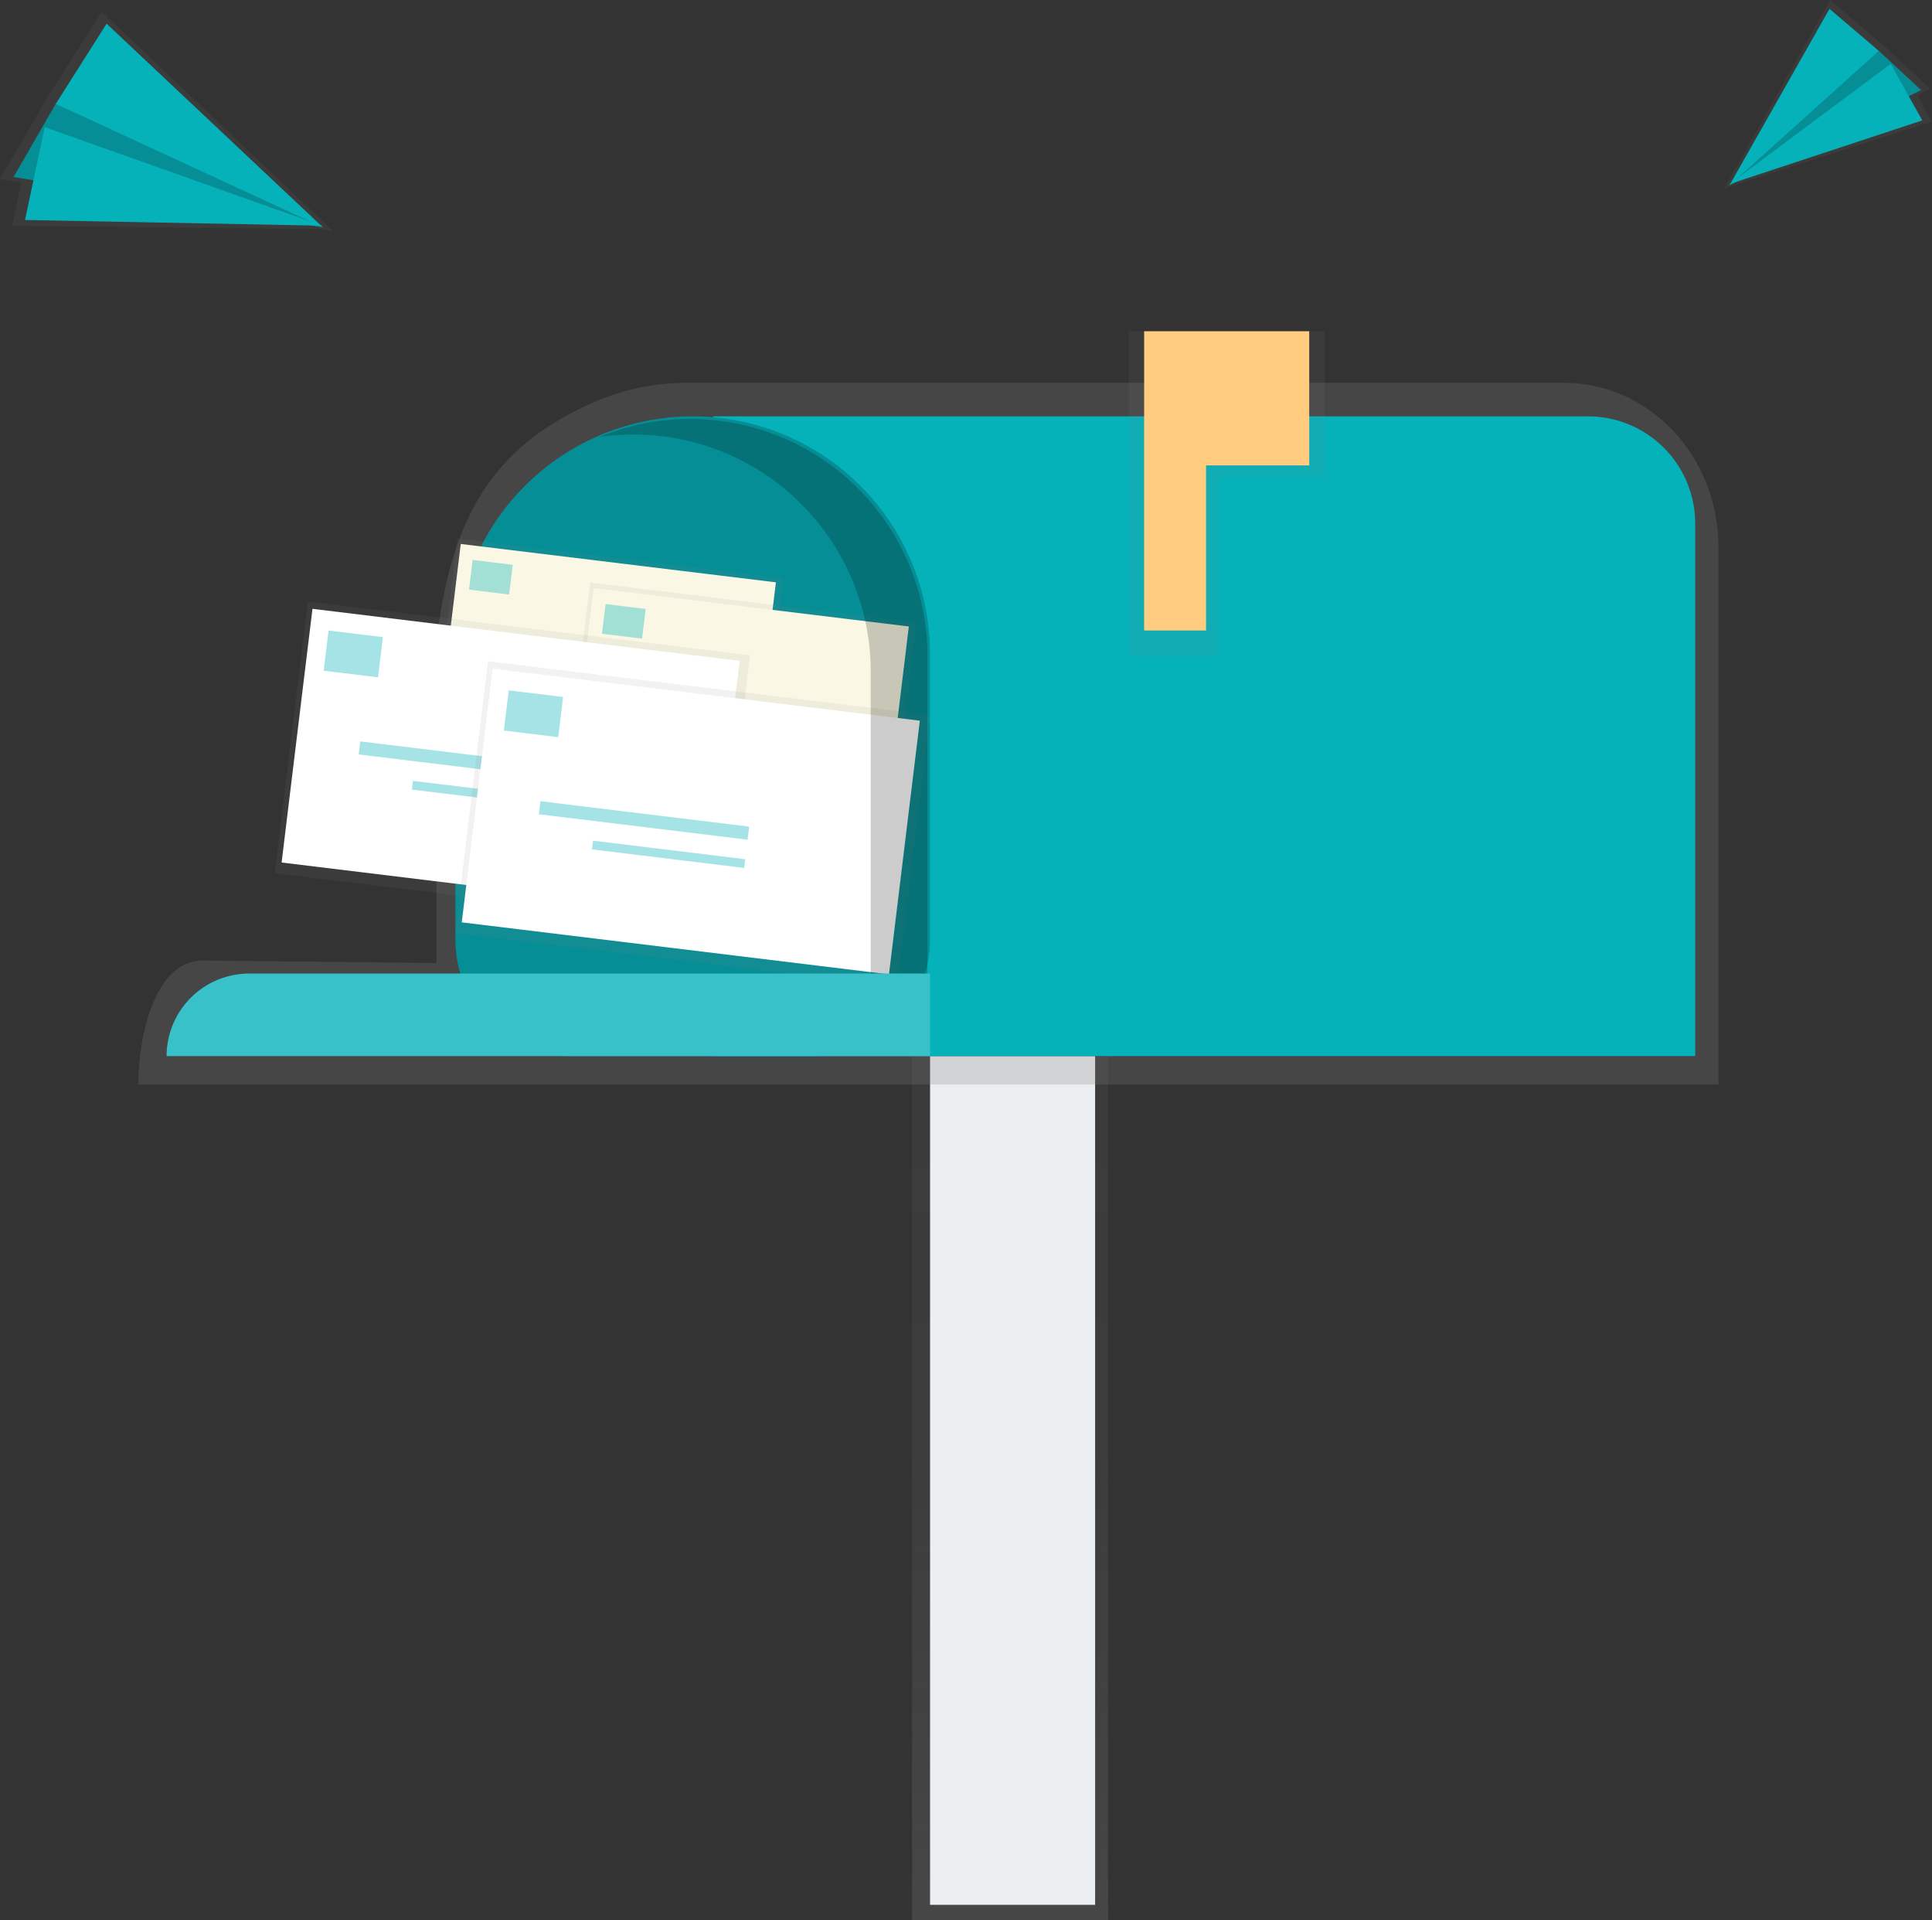 <svg width="160" height="159" viewBox="0 0 160 159" fill="none" xmlns="http://www.w3.org/2000/svg">
<rect x="0" y="0" width="160" height="159" fill="#333333" stroke="none"/>
<path d="M91.763 87.447H75.53V159H91.763V87.447Z" fill="url(#paint0_linear)"/>
<path d="M90.694 87.447H77.023V157.72H90.694V87.447Z" fill="#ECEFF1"/>
<path d="M129.528 31.699H56.419C53.906 31.763 51.43 32.315 49.127 33.324C41.696 36.617 37.37 41.787 36.149 53.251V79.737L16.776 79.532C12.881 79.532 11.456 85.656 11.456 89.796H142.314V45.285C142.314 37.782 136.597 31.699 129.528 31.699Z" fill="url(#paint1_linear)"/>
<path d="M59.08 34.475H131.517C133.87 34.475 136.127 35.41 137.791 37.074C139.455 38.738 140.39 40.995 140.39 43.348V87.447H59.08V34.475Z" fill="#06B2BA"/>
<path d="M57.368 34.475C62.58 34.475 67.578 36.546 71.263 40.231C74.949 43.916 77.019 48.914 77.019 54.126V77.83C77.019 80.381 76.006 82.827 74.202 84.63C72.399 86.434 69.952 87.447 67.402 87.447H47.334C44.783 87.447 42.337 86.434 40.533 84.63C38.73 82.827 37.717 80.381 37.717 77.83V54.126C37.717 48.914 39.787 43.916 43.472 40.231C47.158 36.546 52.156 34.475 57.368 34.475Z" fill="#06B2BA"/>
<path opacity="0.2" d="M57.368 34.475C62.58 34.475 67.578 36.546 71.263 40.231C74.949 43.916 77.019 48.914 77.019 54.126V77.83C77.019 80.381 76.006 82.827 74.202 84.63C72.399 86.434 69.952 87.447 67.402 87.447H47.334C44.783 87.447 42.337 86.434 40.533 84.63C38.73 82.827 37.717 80.381 37.717 77.83V54.126C37.717 48.914 39.787 43.916 43.472 40.231C47.158 36.546 52.156 34.475 57.368 34.475Z" fill="black"/>
<path d="M109.706 27.428H99.561H93.473V39.492V54.339H100.841V39.492H109.706V27.428Z" fill="url(#paint2_linear)"/>
<path d="M108.424 27.428H99.879H94.753V38.535V52.204H99.879V38.535H108.424V27.428Z" fill="#FFCC80"/>
<path d="M37.876 44.588L35.855 61.191L62.872 64.479L64.893 47.876L37.876 44.588Z" fill="url(#paint3_linear)"/>
<path d="M38.157 45.041L36.271 60.535L62.372 63.712L64.258 48.218L38.157 45.041Z" fill="#FAF8E4"/>
<g opacity="0.6">
<path opacity="0.6" d="M38.842 48.821L42.163 49.225L42.462 46.767L39.141 46.363L38.842 48.821Z" fill="#06B2BA"/>
<path opacity="0.6" d="M40.984 53.932L53.736 55.484L53.833 54.687L41.081 53.135L40.984 53.932Z" fill="#06B2BA"/>
<path opacity="0.6" d="M44.228 56.08L53.526 57.211L53.59 56.681L44.293 55.549L44.228 56.08Z" fill="#06B2BA"/>
</g>
<path d="M48.884 48.24L46.863 64.843L73.879 68.131L75.9 51.528L48.884 48.24Z" fill="url(#paint4_linear)"/>
<path d="M49.165 48.695L47.279 64.189L73.38 67.366L75.266 51.872L49.165 48.695Z" fill="#FAF8E4"/>
<g opacity="0.6">
<path opacity="0.6" d="M49.851 52.475L53.173 52.879L53.472 50.422L50.151 50.018L49.851 52.475Z" fill="#06B2BA"/>
<path opacity="0.6" d="M51.994 57.587L64.745 59.139L64.842 58.342L52.091 56.79L51.994 57.587Z" fill="#06B2BA"/>
<path opacity="0.6" d="M55.233 59.734L64.531 60.866L64.596 60.335L55.298 59.204L55.233 59.734Z" fill="#06B2BA"/>
</g>
<path d="M25.494 49.801L22.755 72.306L59.375 76.763L62.114 54.258L25.494 49.801Z" fill="url(#paint5_linear)"/>
<path d="M25.878 50.411L23.321 71.416L58.7 75.722L61.257 54.718L25.878 50.411Z" fill="white"/>
<g opacity="0.6">
<path opacity="0.6" d="M26.806 55.536L31.308 56.084L31.713 52.754L27.212 52.206L26.806 55.536Z" fill="#06B2BA"/>
<path opacity="0.6" d="M29.706 62.467L46.992 64.571L47.123 63.491L29.838 61.387L29.706 62.467Z" fill="#06B2BA"/>
<path opacity="0.6" d="M34.105 65.377L46.709 66.911L46.797 66.19L34.192 64.656L34.105 65.377Z" fill="#06B2BA"/>
</g>
<path d="M40.417 54.751L37.677 77.256L74.297 81.713L77.037 59.208L40.417 54.751Z" fill="url(#paint6_linear)"/>
<path d="M40.798 55.366L38.241 76.37L73.62 80.676L76.177 59.672L40.798 55.366Z" fill="white"/>
<g opacity="0.6">
<path opacity="0.6" d="M41.727 60.49L46.229 61.038L46.634 57.708L42.133 57.16L41.727 60.49Z" fill="#06B2BA"/>
<path opacity="0.6" d="M44.627 67.421L61.913 69.525L62.044 68.444L44.759 66.34L44.627 67.421Z" fill="#06B2BA"/>
<path opacity="0.6" d="M49.026 70.331L61.63 71.865L61.718 71.144L49.114 69.609L49.026 70.331Z" fill="#06B2BA"/>
</g>
<path opacity="0.2" d="M57.158 34.689C54.588 34.687 52.042 35.191 49.666 36.172C50.591 36.04 51.525 35.972 52.46 35.972C55.041 35.972 57.596 36.48 59.98 37.468C62.364 38.455 64.531 39.902 66.355 41.727C68.18 43.552 69.628 45.718 70.615 48.102C71.603 50.486 72.111 53.041 72.111 55.622V86.812H76.81V54.339C76.81 49.128 74.739 44.13 71.054 40.444C67.369 36.759 62.37 34.689 57.158 34.689Z" fill="black"/>
<path d="M20.633 80.611H77.024V87.447H13.797C13.797 85.634 14.517 83.895 15.799 82.614C17.081 81.332 18.82 80.611 20.633 80.611Z" fill="#06B2BA"/>
<path opacity="0.2" d="M20.633 80.611H77.024V87.447H13.797C13.797 85.634 14.517 83.895 15.799 82.614C17.081 81.332 18.82 80.611 20.633 80.611Z" fill="white"/>
<path d="M143.391 15.395L142.744 15.711L142.818 15.578L142.761 15.595L142.842 15.536L151.571 0L156.034 3.806L159.864 7.351L158.765 7.887L160 10.066L143.391 15.395Z" fill="url(#paint7_linear)"/>
<path d="M155.594 4.212L159.093 7.457L143.23 15.342L151.672 4.524L155.594 4.212Z" fill="#06B2BA"/>
<path opacity="0.2" d="M155.594 4.212L159.093 7.457L143.23 15.342L151.672 4.524L155.594 4.212Z" fill="black"/>
<path d="M151.511 0.731L143.23 15.342L155.594 4.212L151.511 0.731Z" fill="#06B2BA"/>
<path d="M159.195 9.968L143.248 15.235L156.578 5.285L159.195 9.968Z" fill="#06B2BA"/>
<path d="M26.54 18.97L27.582 19.131L27.421 18.978H27.511L27.371 18.93L8.424 0.964L3.826 8.221L0 14.841L1.771 15.115L0.986 18.701L26.54 18.97Z" fill="url(#paint8_linear)"/>
<path d="M4.62 8.598L1.126 14.655L26.743 18.826L10.243 7.337L4.62 8.598Z" fill="#06B2BA"/>
<path opacity="0.2" d="M4.62 8.598L1.126 14.655L26.743 18.826L10.243 7.337L4.62 8.598Z" fill="black"/>
<path d="M8.828 1.961L26.743 18.826L4.62 8.598L8.828 1.961Z" fill="#06B2BA"/>
<path d="M2.07 18.215L26.673 18.686L3.706 10.528L2.07 18.215Z" fill="#06B2BA"/>
<defs>
<linearGradient id="paint0_linear" x1="83.646" y1="159" x2="83.646" y2="87.447" gradientUnits="userSpaceOnUse">
<stop stop-color="#808080" stop-opacity="0.25"/>
<stop offset="0.54" stop-color="#808080" stop-opacity="0.12"/>
<stop offset="1" stop-color="#808080" stop-opacity="0.1"/>
</linearGradient>
<linearGradient id="paint1_linear" x1="31189.7" y1="21052.5" x2="109698" y2="21052.5" gradientUnits="userSpaceOnUse">
<stop stop-color="#808080" stop-opacity="0.25"/>
<stop offset="0.54" stop-color="#808080" stop-opacity="0.12"/>
<stop offset="1" stop-color="#808080" stop-opacity="0.1"/>
</linearGradient>
<linearGradient id="paint2_linear" x1="7653.76" y1="6731.8" x2="7653.76" y2="3411.51" gradientUnits="userSpaceOnUse">
<stop stop-color="#808080" stop-opacity="0.25"/>
<stop offset="0.54" stop-color="#808080" stop-opacity="0.12"/>
<stop offset="1" stop-color="#808080" stop-opacity="0.1"/>
</linearGradient>
<linearGradient id="paint3_linear" x1="-5618.85" y1="9832.82" x2="-5366.71" y2="7761.32" gradientUnits="userSpaceOnUse">
<stop stop-color="#808080" stop-opacity="0.25"/>
<stop offset="0.54" stop-color="#808080" stop-opacity="0.12"/>
<stop offset="1" stop-color="#808080" stop-opacity="0.1"/>
</linearGradient>
<linearGradient id="paint4_linear" x1="-4799.47" y1="10224.9" x2="-4547.34" y2="8153.42" gradientUnits="userSpaceOnUse">
<stop stop-color="#808080" stop-opacity="0.25"/>
<stop offset="0.54" stop-color="#808080" stop-opacity="0.12"/>
<stop offset="1" stop-color="#808080" stop-opacity="0.1"/>
</linearGradient>
<linearGradient id="paint5_linear" x1="-8577.35" y1="15352.7" x2="-8114.1" y2="11546.7" gradientUnits="userSpaceOnUse">
<stop stop-color="#808080" stop-opacity="0.25"/>
<stop offset="0.54" stop-color="#808080" stop-opacity="0.12"/>
<stop offset="1" stop-color="#808080" stop-opacity="0.1"/>
</linearGradient>
<linearGradient id="paint6_linear" x1="-7066.3" y1="16071.9" x2="-6603.05" y2="12265.9" gradientUnits="userSpaceOnUse">
<stop stop-color="#808080" stop-opacity="0.25"/>
<stop offset="0.54" stop-color="#808080" stop-opacity="0.12"/>
<stop offset="1" stop-color="#808080" stop-opacity="0.1"/>
</linearGradient>
<linearGradient id="paint7_linear" x1="-2500.66" y1="11997.1" x2="-3209.33" y2="11391" gradientUnits="userSpaceOnUse">
<stop stop-color="#808080" stop-opacity="0.25"/>
<stop offset="0.54" stop-color="#808080" stop-opacity="0.12"/>
<stop offset="1" stop-color="#808080" stop-opacity="0.1"/>
</linearGradient>
<linearGradient id="paint8_linear" x1="1072.26" y1="13837.5" x2="1917.8" y2="12503" gradientUnits="userSpaceOnUse">
<stop stop-color="#808080" stop-opacity="0.25"/>
<stop offset="0.54" stop-color="#808080" stop-opacity="0.12"/>
<stop offset="1" stop-color="#808080" stop-opacity="0.1"/>
</linearGradient>
</defs>
</svg>

